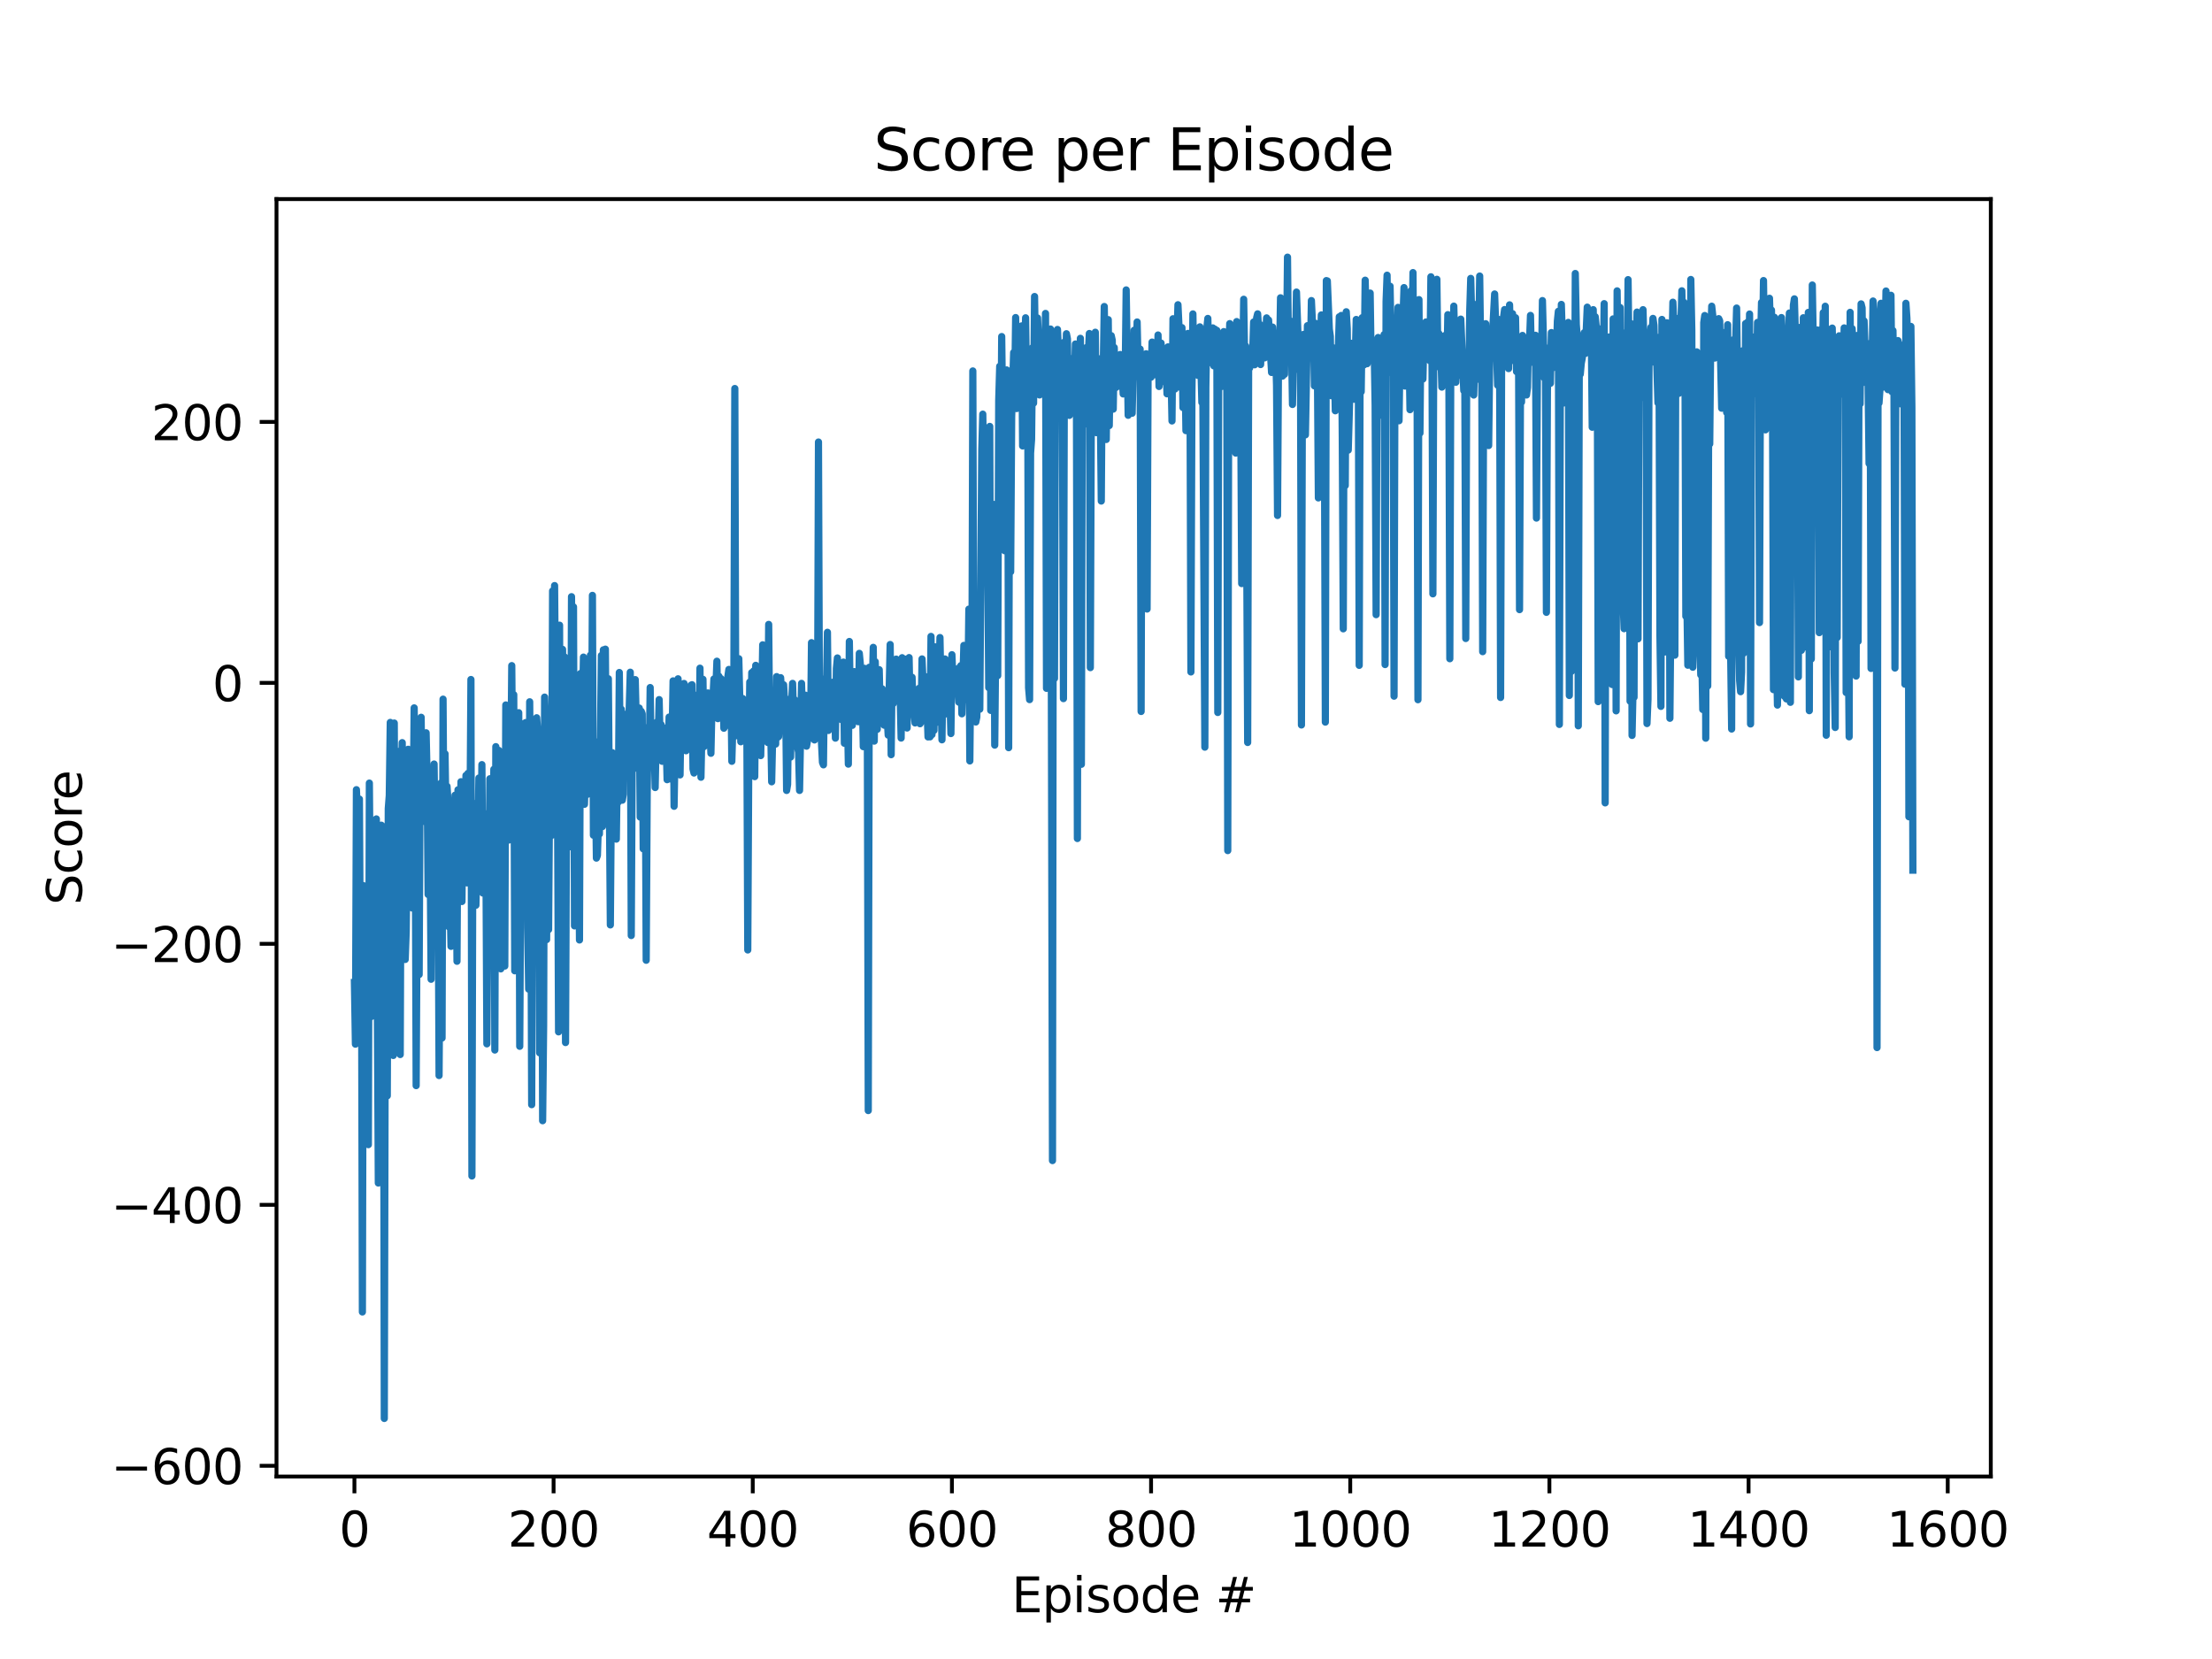 <?xml version="1.0" encoding="utf-8" standalone="no"?>
<!DOCTYPE svg PUBLIC "-//W3C//DTD SVG 1.1//EN"
  "http://www.w3.org/Graphics/SVG/1.1/DTD/svg11.dtd">
<svg xmlns:xlink="http://www.w3.org/1999/xlink" width="460.8pt" height="345.6pt" viewBox="0 0 460.8 345.6" xmlns="http://www.w3.org/2000/svg" version="1.1">
 <defs>
  <style type="text/css">*{stroke-linejoin: round; stroke-linecap: butt}</style>
 </defs>
 <g id="figure_1">
  <g id="patch_1">
   <path d="M 0 345.6 
L 460.8 345.6 
L 460.8 0 
L 0 0 
z
" style="fill: #ffffff"/>
  </g>
  <g id="axes_1">
   <g id="patch_2">
    <path d="M 57.6 307.584 
L 414.72 307.584 
L 414.72 41.472 
L 57.6 41.472 
z
" style="fill: #ffffff"/>
   </g>
   <g id="matplotlib.axis_1">
    <g id="xtick_1">
     <g id="line2d_1">
      <defs>
       <path id="m5c31d0306e" d="M 0 0 
L 0 3.5 
" style="stroke: #000000; stroke-width: 0.8"/>
      </defs>
      <g>
       <use xlink:href="#m5c31d0306e" x="73.833" y="307.584" style="stroke: #000000; stroke-width: 0.8"/>
      </g>
     </g>
     <g id="text_1">
      <!-- 0 -->
      <g transform="translate(70.651 322.182) scale(0.1 -0.1)">
       <defs>
        <path id="DejaVuSans-30" d="M 2034 4250 
Q 1547 4250 1301 3770 
Q 1056 3291 1056 2328 
Q 1056 1369 1301 889 
Q 1547 409 2034 409 
Q 2525 409 2770 889 
Q 3016 1369 3016 2328 
Q 3016 3291 2770 3770 
Q 2525 4250 2034 4250 
z
M 2034 4750 
Q 2819 4750 3233 4129 
Q 3647 3509 3647 2328 
Q 3647 1150 3233 529 
Q 2819 -91 2034 -91 
Q 1250 -91 836 529 
Q 422 1150 422 2328 
Q 422 3509 836 4129 
Q 1250 4750 2034 4750 
z
" transform="scale(0.016)"/>
       </defs>
       <use xlink:href="#DejaVuSans-30"/>
      </g>
     </g>
    </g>
    <g id="xtick_2">
     <g id="line2d_2">
      <g>
       <use xlink:href="#m5c31d0306e" x="115.322" y="307.584" style="stroke: #000000; stroke-width: 0.8"/>
      </g>
     </g>
     <g id="text_2">
      <!-- 200 -->
      <g transform="translate(105.778 322.182) scale(0.1 -0.1)">
       <defs>
        <path id="DejaVuSans-32" d="M 1228 531 
L 3431 531 
L 3431 0 
L 469 0 
L 469 531 
Q 828 903 1448 1529 
Q 2069 2156 2228 2338 
Q 2531 2678 2651 2914 
Q 2772 3150 2772 3378 
Q 2772 3750 2511 3984 
Q 2250 4219 1831 4219 
Q 1534 4219 1204 4116 
Q 875 4013 500 3803 
L 500 4441 
Q 881 4594 1212 4672 
Q 1544 4750 1819 4750 
Q 2544 4750 2975 4387 
Q 3406 4025 3406 3419 
Q 3406 3131 3298 2873 
Q 3191 2616 2906 2266 
Q 2828 2175 2409 1742 
Q 1991 1309 1228 531 
z
" transform="scale(0.016)"/>
       </defs>
       <use xlink:href="#DejaVuSans-32"/>
       <use xlink:href="#DejaVuSans-30" x="63.623"/>
       <use xlink:href="#DejaVuSans-30" x="127.246"/>
      </g>
     </g>
    </g>
    <g id="xtick_3">
     <g id="line2d_3">
      <g>
       <use xlink:href="#m5c31d0306e" x="156.812" y="307.584" style="stroke: #000000; stroke-width: 0.8"/>
      </g>
     </g>
     <g id="text_3">
      <!-- 400 -->
      <g transform="translate(147.268 322.182) scale(0.1 -0.1)">
       <defs>
        <path id="DejaVuSans-34" d="M 2419 4116 
L 825 1625 
L 2419 1625 
L 2419 4116 
z
M 2253 4666 
L 3047 4666 
L 3047 1625 
L 3713 1625 
L 3713 1100 
L 3047 1100 
L 3047 0 
L 2419 0 
L 2419 1100 
L 313 1100 
L 313 1709 
L 2253 4666 
z
" transform="scale(0.016)"/>
       </defs>
       <use xlink:href="#DejaVuSans-34"/>
       <use xlink:href="#DejaVuSans-30" x="63.623"/>
       <use xlink:href="#DejaVuSans-30" x="127.246"/>
      </g>
     </g>
    </g>
    <g id="xtick_4">
     <g id="line2d_4">
      <g>
       <use xlink:href="#m5c31d0306e" x="198.301" y="307.584" style="stroke: #000000; stroke-width: 0.8"/>
      </g>
     </g>
     <g id="text_4">
      <!-- 600 -->
      <g transform="translate(188.757 322.182) scale(0.1 -0.1)">
       <defs>
        <path id="DejaVuSans-36" d="M 2113 2584 
Q 1688 2584 1439 2293 
Q 1191 2003 1191 1497 
Q 1191 994 1439 701 
Q 1688 409 2113 409 
Q 2538 409 2786 701 
Q 3034 994 3034 1497 
Q 3034 2003 2786 2293 
Q 2538 2584 2113 2584 
z
M 3366 4563 
L 3366 3988 
Q 3128 4100 2886 4159 
Q 2644 4219 2406 4219 
Q 1781 4219 1451 3797 
Q 1122 3375 1075 2522 
Q 1259 2794 1537 2939 
Q 1816 3084 2150 3084 
Q 2853 3084 3261 2657 
Q 3669 2231 3669 1497 
Q 3669 778 3244 343 
Q 2819 -91 2113 -91 
Q 1303 -91 875 529 
Q 447 1150 447 2328 
Q 447 3434 972 4092 
Q 1497 4750 2381 4750 
Q 2619 4750 2861 4703 
Q 3103 4656 3366 4563 
z
" transform="scale(0.016)"/>
       </defs>
       <use xlink:href="#DejaVuSans-36"/>
       <use xlink:href="#DejaVuSans-30" x="63.623"/>
       <use xlink:href="#DejaVuSans-30" x="127.246"/>
      </g>
     </g>
    </g>
    <g id="xtick_5">
     <g id="line2d_5">
      <g>
       <use xlink:href="#m5c31d0306e" x="239.79" y="307.584" style="stroke: #000000; stroke-width: 0.8"/>
      </g>
     </g>
     <g id="text_5">
      <!-- 800 -->
      <g transform="translate(230.247 322.182) scale(0.1 -0.1)">
       <defs>
        <path id="DejaVuSans-38" d="M 2034 2216 
Q 1584 2216 1326 1975 
Q 1069 1734 1069 1313 
Q 1069 891 1326 650 
Q 1584 409 2034 409 
Q 2484 409 2743 651 
Q 3003 894 3003 1313 
Q 3003 1734 2745 1975 
Q 2488 2216 2034 2216 
z
M 1403 2484 
Q 997 2584 770 2862 
Q 544 3141 544 3541 
Q 544 4100 942 4425 
Q 1341 4750 2034 4750 
Q 2731 4750 3128 4425 
Q 3525 4100 3525 3541 
Q 3525 3141 3298 2862 
Q 3072 2584 2669 2484 
Q 3125 2378 3379 2068 
Q 3634 1759 3634 1313 
Q 3634 634 3220 271 
Q 2806 -91 2034 -91 
Q 1263 -91 848 271 
Q 434 634 434 1313 
Q 434 1759 690 2068 
Q 947 2378 1403 2484 
z
M 1172 3481 
Q 1172 3119 1398 2916 
Q 1625 2713 2034 2713 
Q 2441 2713 2670 2916 
Q 2900 3119 2900 3481 
Q 2900 3844 2670 4047 
Q 2441 4250 2034 4250 
Q 1625 4250 1398 4047 
Q 1172 3844 1172 3481 
z
" transform="scale(0.016)"/>
       </defs>
       <use xlink:href="#DejaVuSans-38"/>
       <use xlink:href="#DejaVuSans-30" x="63.623"/>
       <use xlink:href="#DejaVuSans-30" x="127.246"/>
      </g>
     </g>
    </g>
    <g id="xtick_6">
     <g id="line2d_6">
      <g>
       <use xlink:href="#m5c31d0306e" x="281.28" y="307.584" style="stroke: #000000; stroke-width: 0.8"/>
      </g>
     </g>
     <g id="text_6">
      <!-- 1000 -->
      <g transform="translate(268.555 322.182) scale(0.1 -0.1)">
       <defs>
        <path id="DejaVuSans-31" d="M 794 531 
L 1825 531 
L 1825 4091 
L 703 3866 
L 703 4441 
L 1819 4666 
L 2450 4666 
L 2450 531 
L 3481 531 
L 3481 0 
L 794 0 
L 794 531 
z
" transform="scale(0.016)"/>
       </defs>
       <use xlink:href="#DejaVuSans-31"/>
       <use xlink:href="#DejaVuSans-30" x="63.623"/>
       <use xlink:href="#DejaVuSans-30" x="127.246"/>
       <use xlink:href="#DejaVuSans-30" x="190.869"/>
      </g>
     </g>
    </g>
    <g id="xtick_7">
     <g id="line2d_7">
      <g>
       <use xlink:href="#m5c31d0306e" x="322.769" y="307.584" style="stroke: #000000; stroke-width: 0.8"/>
      </g>
     </g>
     <g id="text_7">
      <!-- 1200 -->
      <g transform="translate(310.044 322.182) scale(0.1 -0.1)">
       <use xlink:href="#DejaVuSans-31"/>
       <use xlink:href="#DejaVuSans-32" x="63.623"/>
       <use xlink:href="#DejaVuSans-30" x="127.246"/>
       <use xlink:href="#DejaVuSans-30" x="190.869"/>
      </g>
     </g>
    </g>
    <g id="xtick_8">
     <g id="line2d_8">
      <g>
       <use xlink:href="#m5c31d0306e" x="364.259" y="307.584" style="stroke: #000000; stroke-width: 0.8"/>
      </g>
     </g>
     <g id="text_8">
      <!-- 1400 -->
      <g transform="translate(351.534 322.182) scale(0.1 -0.1)">
       <use xlink:href="#DejaVuSans-31"/>
       <use xlink:href="#DejaVuSans-34" x="63.623"/>
       <use xlink:href="#DejaVuSans-30" x="127.246"/>
       <use xlink:href="#DejaVuSans-30" x="190.869"/>
      </g>
     </g>
    </g>
    <g id="xtick_9">
     <g id="line2d_9">
      <g>
       <use xlink:href="#m5c31d0306e" x="405.748" y="307.584" style="stroke: #000000; stroke-width: 0.8"/>
      </g>
     </g>
     <g id="text_9">
      <!-- 1600 -->
      <g transform="translate(393.023 322.182) scale(0.1 -0.1)">
       <use xlink:href="#DejaVuSans-31"/>
       <use xlink:href="#DejaVuSans-36" x="63.623"/>
       <use xlink:href="#DejaVuSans-30" x="127.246"/>
       <use xlink:href="#DejaVuSans-30" x="190.869"/>
      </g>
     </g>
    </g>
    <g id="text_10">
     <!-- Episode # -->
     <g transform="translate(210.744 335.861) scale(0.1 -0.1)">
      <defs>
       <path id="DejaVuSans-45" d="M 628 4666 
L 3578 4666 
L 3578 4134 
L 1259 4134 
L 1259 2753 
L 3481 2753 
L 3481 2222 
L 1259 2222 
L 1259 531 
L 3634 531 
L 3634 0 
L 628 0 
L 628 4666 
z
" transform="scale(0.016)"/>
       <path id="DejaVuSans-70" d="M 1159 525 
L 1159 -1331 
L 581 -1331 
L 581 3500 
L 1159 3500 
L 1159 2969 
Q 1341 3281 1617 3432 
Q 1894 3584 2278 3584 
Q 2916 3584 3314 3078 
Q 3713 2572 3713 1747 
Q 3713 922 3314 415 
Q 2916 -91 2278 -91 
Q 1894 -91 1617 61 
Q 1341 213 1159 525 
z
M 3116 1747 
Q 3116 2381 2855 2742 
Q 2594 3103 2138 3103 
Q 1681 3103 1420 2742 
Q 1159 2381 1159 1747 
Q 1159 1113 1420 752 
Q 1681 391 2138 391 
Q 2594 391 2855 752 
Q 3116 1113 3116 1747 
z
" transform="scale(0.016)"/>
       <path id="DejaVuSans-69" d="M 603 3500 
L 1178 3500 
L 1178 0 
L 603 0 
L 603 3500 
z
M 603 4863 
L 1178 4863 
L 1178 4134 
L 603 4134 
L 603 4863 
z
" transform="scale(0.016)"/>
       <path id="DejaVuSans-73" d="M 2834 3397 
L 2834 2853 
Q 2591 2978 2328 3040 
Q 2066 3103 1784 3103 
Q 1356 3103 1142 2972 
Q 928 2841 928 2578 
Q 928 2378 1081 2264 
Q 1234 2150 1697 2047 
L 1894 2003 
Q 2506 1872 2764 1633 
Q 3022 1394 3022 966 
Q 3022 478 2636 193 
Q 2250 -91 1575 -91 
Q 1294 -91 989 -36 
Q 684 19 347 128 
L 347 722 
Q 666 556 975 473 
Q 1284 391 1588 391 
Q 1994 391 2212 530 
Q 2431 669 2431 922 
Q 2431 1156 2273 1281 
Q 2116 1406 1581 1522 
L 1381 1569 
Q 847 1681 609 1914 
Q 372 2147 372 2553 
Q 372 3047 722 3315 
Q 1072 3584 1716 3584 
Q 2034 3584 2315 3537 
Q 2597 3491 2834 3397 
z
" transform="scale(0.016)"/>
       <path id="DejaVuSans-6f" d="M 1959 3097 
Q 1497 3097 1228 2736 
Q 959 2375 959 1747 
Q 959 1119 1226 758 
Q 1494 397 1959 397 
Q 2419 397 2687 759 
Q 2956 1122 2956 1747 
Q 2956 2369 2687 2733 
Q 2419 3097 1959 3097 
z
M 1959 3584 
Q 2709 3584 3137 3096 
Q 3566 2609 3566 1747 
Q 3566 888 3137 398 
Q 2709 -91 1959 -91 
Q 1206 -91 779 398 
Q 353 888 353 1747 
Q 353 2609 779 3096 
Q 1206 3584 1959 3584 
z
" transform="scale(0.016)"/>
       <path id="DejaVuSans-64" d="M 2906 2969 
L 2906 4863 
L 3481 4863 
L 3481 0 
L 2906 0 
L 2906 525 
Q 2725 213 2448 61 
Q 2172 -91 1784 -91 
Q 1150 -91 751 415 
Q 353 922 353 1747 
Q 353 2572 751 3078 
Q 1150 3584 1784 3584 
Q 2172 3584 2448 3432 
Q 2725 3281 2906 2969 
z
M 947 1747 
Q 947 1113 1208 752 
Q 1469 391 1925 391 
Q 2381 391 2643 752 
Q 2906 1113 2906 1747 
Q 2906 2381 2643 2742 
Q 2381 3103 1925 3103 
Q 1469 3103 1208 2742 
Q 947 2381 947 1747 
z
" transform="scale(0.016)"/>
       <path id="DejaVuSans-65" d="M 3597 1894 
L 3597 1613 
L 953 1613 
Q 991 1019 1311 708 
Q 1631 397 2203 397 
Q 2534 397 2845 478 
Q 3156 559 3463 722 
L 3463 178 
Q 3153 47 2828 -22 
Q 2503 -91 2169 -91 
Q 1331 -91 842 396 
Q 353 884 353 1716 
Q 353 2575 817 3079 
Q 1281 3584 2069 3584 
Q 2775 3584 3186 3129 
Q 3597 2675 3597 1894 
z
M 3022 2063 
Q 3016 2534 2758 2815 
Q 2500 3097 2075 3097 
Q 1594 3097 1305 2825 
Q 1016 2553 972 2059 
L 3022 2063 
z
" transform="scale(0.016)"/>
       <path id="DejaVuSans-20" transform="scale(0.016)"/>
       <path id="DejaVuSans-23" d="M 3272 2816 
L 2363 2816 
L 2100 1772 
L 3016 1772 
L 3272 2816 
z
M 2803 4594 
L 2478 3297 
L 3391 3297 
L 3719 4594 
L 4219 4594 
L 3897 3297 
L 4872 3297 
L 4872 2816 
L 3775 2816 
L 3519 1772 
L 4513 1772 
L 4513 1294 
L 3397 1294 
L 3072 0 
L 2572 0 
L 2894 1294 
L 1978 1294 
L 1656 0 
L 1153 0 
L 1478 1294 
L 494 1294 
L 494 1772 
L 1594 1772 
L 1856 2816 
L 850 2816 
L 850 3297 
L 1978 3297 
L 2297 4594 
L 2803 4594 
z
" transform="scale(0.016)"/>
      </defs>
      <use xlink:href="#DejaVuSans-45"/>
      <use xlink:href="#DejaVuSans-70" x="63.184"/>
      <use xlink:href="#DejaVuSans-69" x="126.66"/>
      <use xlink:href="#DejaVuSans-73" x="154.443"/>
      <use xlink:href="#DejaVuSans-6f" x="206.543"/>
      <use xlink:href="#DejaVuSans-64" x="267.725"/>
      <use xlink:href="#DejaVuSans-65" x="331.201"/>
      <use xlink:href="#DejaVuSans-20" x="392.725"/>
      <use xlink:href="#DejaVuSans-23" x="424.512"/>
     </g>
    </g>
   </g>
   <g id="matplotlib.axis_2">
    <g id="ytick_1">
     <g id="line2d_10">
      <defs>
       <path id="ma2746366c1" d="M 0 0 
L -3.5 0 
" style="stroke: #000000; stroke-width: 0.8"/>
      </defs>
      <g>
       <use xlink:href="#ma2746366c1" x="57.6" y="305.348" style="stroke: #000000; stroke-width: 0.8"/>
      </g>
     </g>
     <g id="text_11">
      <!-- −600 -->
      <g transform="translate(23.133 309.147) scale(0.1 -0.1)">
       <defs>
        <path id="DejaVuSans-2212" d="M 678 2272 
L 4684 2272 
L 4684 1741 
L 678 1741 
L 678 2272 
z
" transform="scale(0.016)"/>
       </defs>
       <use xlink:href="#DejaVuSans-2212"/>
       <use xlink:href="#DejaVuSans-36" x="83.789"/>
       <use xlink:href="#DejaVuSans-30" x="147.412"/>
       <use xlink:href="#DejaVuSans-30" x="211.035"/>
      </g>
     </g>
    </g>
    <g id="ytick_2">
     <g id="line2d_11">
      <g>
       <use xlink:href="#ma2746366c1" x="57.6" y="250.983" style="stroke: #000000; stroke-width: 0.8"/>
      </g>
     </g>
     <g id="text_12">
      <!-- −400 -->
      <g transform="translate(23.133 254.782) scale(0.1 -0.1)">
       <use xlink:href="#DejaVuSans-2212"/>
       <use xlink:href="#DejaVuSans-34" x="83.789"/>
       <use xlink:href="#DejaVuSans-30" x="147.412"/>
       <use xlink:href="#DejaVuSans-30" x="211.035"/>
      </g>
     </g>
    </g>
    <g id="ytick_3">
     <g id="line2d_12">
      <g>
       <use xlink:href="#ma2746366c1" x="57.6" y="196.618" style="stroke: #000000; stroke-width: 0.8"/>
      </g>
     </g>
     <g id="text_13">
      <!-- −200 -->
      <g transform="translate(23.133 200.417) scale(0.1 -0.1)">
       <use xlink:href="#DejaVuSans-2212"/>
       <use xlink:href="#DejaVuSans-32" x="83.789"/>
       <use xlink:href="#DejaVuSans-30" x="147.412"/>
       <use xlink:href="#DejaVuSans-30" x="211.035"/>
      </g>
     </g>
    </g>
    <g id="ytick_4">
     <g id="line2d_13">
      <g>
       <use xlink:href="#ma2746366c1" x="57.6" y="142.253" style="stroke: #000000; stroke-width: 0.8"/>
      </g>
     </g>
     <g id="text_14">
      <!-- 0 -->
      <g transform="translate(44.237 146.052) scale(0.1 -0.1)">
       <use xlink:href="#DejaVuSans-30"/>
      </g>
     </g>
    </g>
    <g id="ytick_5">
     <g id="line2d_14">
      <g>
       <use xlink:href="#ma2746366c1" x="57.6" y="87.887" style="stroke: #000000; stroke-width: 0.8"/>
      </g>
     </g>
     <g id="text_15">
      <!-- 200 -->
      <g transform="translate(31.512 91.687) scale(0.1 -0.1)">
       <use xlink:href="#DejaVuSans-32"/>
       <use xlink:href="#DejaVuSans-30" x="63.623"/>
       <use xlink:href="#DejaVuSans-30" x="127.246"/>
      </g>
     </g>
    </g>
    <g id="text_16">
     <!-- Score -->
     <g transform="translate(17.053 188.53) rotate(-90) scale(0.1 -0.1)">
      <defs>
       <path id="DejaVuSans-53" d="M 3425 4513 
L 3425 3897 
Q 3066 4069 2747 4153 
Q 2428 4238 2131 4238 
Q 1616 4238 1336 4038 
Q 1056 3838 1056 3469 
Q 1056 3159 1242 3001 
Q 1428 2844 1947 2747 
L 2328 2669 
Q 3034 2534 3370 2195 
Q 3706 1856 3706 1288 
Q 3706 609 3251 259 
Q 2797 -91 1919 -91 
Q 1588 -91 1214 -16 
Q 841 59 441 206 
L 441 856 
Q 825 641 1194 531 
Q 1563 422 1919 422 
Q 2459 422 2753 634 
Q 3047 847 3047 1241 
Q 3047 1584 2836 1778 
Q 2625 1972 2144 2069 
L 1759 2144 
Q 1053 2284 737 2584 
Q 422 2884 422 3419 
Q 422 4038 858 4394 
Q 1294 4750 2059 4750 
Q 2388 4750 2728 4690 
Q 3069 4631 3425 4513 
z
" transform="scale(0.016)"/>
       <path id="DejaVuSans-63" d="M 3122 3366 
L 3122 2828 
Q 2878 2963 2633 3030 
Q 2388 3097 2138 3097 
Q 1578 3097 1268 2742 
Q 959 2388 959 1747 
Q 959 1106 1268 751 
Q 1578 397 2138 397 
Q 2388 397 2633 464 
Q 2878 531 3122 666 
L 3122 134 
Q 2881 22 2623 -34 
Q 2366 -91 2075 -91 
Q 1284 -91 818 406 
Q 353 903 353 1747 
Q 353 2603 823 3093 
Q 1294 3584 2113 3584 
Q 2378 3584 2631 3529 
Q 2884 3475 3122 3366 
z
" transform="scale(0.016)"/>
       <path id="DejaVuSans-72" d="M 2631 2963 
Q 2534 3019 2420 3045 
Q 2306 3072 2169 3072 
Q 1681 3072 1420 2755 
Q 1159 2438 1159 1844 
L 1159 0 
L 581 0 
L 581 3500 
L 1159 3500 
L 1159 2956 
Q 1341 3275 1631 3429 
Q 1922 3584 2338 3584 
Q 2397 3584 2469 3576 
Q 2541 3569 2628 3553 
L 2631 2963 
z
" transform="scale(0.016)"/>
      </defs>
      <use xlink:href="#DejaVuSans-53"/>
      <use xlink:href="#DejaVuSans-63" x="63.477"/>
      <use xlink:href="#DejaVuSans-6f" x="118.457"/>
      <use xlink:href="#DejaVuSans-72" x="179.639"/>
      <use xlink:href="#DejaVuSans-65" x="218.502"/>
     </g>
    </g>
   </g>
   <g id="line2d_15">
    <path d="M 73.833 204.675 
L 74.04 217.517 
L 74.248 164.504 
L 74.455 169.242 
L 74.663 185.563 
L 74.87 166.459 
L 75.077 202.777 
L 75.285 186.695 
L 75.492 273.305 
L 75.7 184.483 
L 75.907 219.043 
L 76.115 215.234 
L 76.322 216.82 
L 76.53 211.831 
L 76.737 238.453 
L 76.944 163.132 
L 77.359 211.767 
L 77.567 182.463 
L 77.774 183.023 
L 77.982 203.059 
L 78.397 170.596 
L 78.811 246.443 
L 79.019 207.594 
L 79.226 231.209 
L 79.434 171.902 
L 79.641 200.696 
L 79.849 172.197 
L 80.056 295.488 
L 80.264 206.461 
L 80.471 210.528 
L 80.678 228.278 
L 80.886 168.426 
L 81.093 165.726 
L 81.301 150.493 
L 81.716 181.648 
L 81.923 219.876 
L 82.131 150.625 
L 82.338 195.174 
L 82.546 171.654 
L 82.753 197.146 
L 82.96 156.538 
L 83.375 219.679 
L 83.583 163.498 
L 83.79 154.702 
L 83.998 194.83 
L 84.205 162.875 
L 84.413 199.875 
L 84.62 194.04 
L 85.035 156.087 
L 85.242 171.459 
L 85.45 175.355 
L 85.657 160.395 
L 85.865 189.152 
L 86.28 147.464 
L 86.487 166.771 
L 86.694 226.154 
L 86.902 187.796 
L 87.109 172.074 
L 87.317 203.018 
L 87.524 158.621 
L 87.732 149.422 
L 87.939 169.13 
L 88.147 157.419 
L 88.354 160.225 
L 88.561 171.18 
L 88.769 152.656 
L 88.976 161.806 
L 89.184 186.339 
L 89.391 177.315 
L 89.599 176.865 
L 89.806 204 
L 90.014 168.032 
L 90.221 195.208 
L 90.428 159.159 
L 90.636 174.8 
L 91.051 170.85 
L 91.258 179.551 
L 91.466 224.053 
L 91.881 163.097 
L 92.088 216.241 
L 92.296 145.647 
L 92.503 177.049 
L 92.71 157.024 
L 92.918 170.897 
L 93.125 163.804 
L 93.333 167.013 
L 93.54 193.111 
L 93.748 186.847 
L 93.955 197.145 
L 94.163 173.981 
L 94.577 188.95 
L 94.785 165.663 
L 94.992 173.57 
L 95.2 200.251 
L 95.407 164.532 
L 95.615 184.718 
L 96.03 162.843 
L 96.237 187.797 
L 96.444 164.603 
L 96.859 181.854 
L 97.067 161.54 
L 97.274 183.918 
L 97.482 161.106 
L 97.689 161.2 
L 97.897 171.885 
L 98.104 141.553 
L 98.311 244.977 
L 98.519 167.283 
L 98.726 184.649 
L 98.934 183.271 
L 99.141 188.582 
L 99.349 179.058 
L 99.556 175.567 
L 99.764 162.076 
L 100.178 178.057 
L 100.386 159.284 
L 100.593 186.037 
L 100.801 169.925 
L 101.008 169.518 
L 101.216 175.939 
L 101.423 217.453 
L 101.631 184.565 
L 101.838 190.867 
L 102.046 162.227 
L 102.253 185.945 
L 102.46 188.077 
L 102.668 180.504 
L 102.875 160.262 
L 103.083 218.739 
L 103.29 155.539 
L 103.498 194.996 
L 103.705 157.184 
L 103.913 156.322 
L 104.12 169.328 
L 104.327 201.832 
L 104.742 164.073 
L 104.95 163.993 
L 105.157 201.25 
L 105.365 146.856 
L 105.572 155.846 
L 105.78 174.22 
L 105.987 175.001 
L 106.194 159.347 
L 106.402 161.022 
L 106.609 138.66 
L 106.817 163.036 
L 107.024 144.71 
L 107.232 202.236 
L 107.439 168.905 
L 107.647 172.322 
L 108.061 148.468 
L 108.269 217.965 
L 108.476 182.088 
L 108.684 171.036 
L 108.891 169.514 
L 109.306 150.658 
L 109.514 150.521 
L 109.721 151.309 
L 109.929 193.23 
L 110.136 206.056 
L 110.343 146.193 
L 110.551 171.781 
L 110.758 230.123 
L 110.966 166.865 
L 111.173 174.787 
L 111.381 156.945 
L 111.796 149.521 
L 112.003 152.283 
L 112.21 159.367 
L 112.418 219.327 
L 112.833 160.477 
L 113.04 233.466 
L 113.248 213.635 
L 113.455 145.221 
L 113.663 151.524 
L 113.87 195.733 
L 114.077 161.76 
L 114.285 193.65 
L 114.492 164.123 
L 114.7 160.132 
L 114.907 174.041 
L 115.115 123.1 
L 115.322 171.781 
L 115.53 121.986 
L 115.737 147.983 
L 115.944 154.656 
L 116.152 168.697 
L 116.359 214.954 
L 116.567 130.236 
L 116.774 192.449 
L 116.982 194.046 
L 117.189 135.272 
L 117.397 159.647 
L 117.604 136.842 
L 117.811 217.184 
L 118.019 168.435 
L 118.226 175.346 
L 118.641 172.879 
L 118.849 176.394 
L 119.056 124.3 
L 119.264 149.617 
L 119.471 126.424 
L 119.679 192.881 
L 119.886 145.608 
L 120.093 174.945 
L 120.301 175.89 
L 120.508 168.016 
L 120.716 195.818 
L 120.923 140.303 
L 121.131 148.326 
L 121.338 147.851 
L 121.546 136.888 
L 121.753 167.552 
L 121.96 160.343 
L 122.168 164.213 
L 122.375 165.475 
L 122.583 139.35 
L 122.79 162.169 
L 122.998 136.486 
L 123.205 157.988 
L 123.413 124.026 
L 123.62 173.996 
L 123.827 154.4 
L 124.035 163.199 
L 124.242 178.761 
L 124.45 178.194 
L 124.657 171.682 
L 124.865 173.747 
L 125.28 136.555 
L 125.487 172.196 
L 125.694 135.371 
L 125.902 148.177 
L 126.109 135.231 
L 126.317 161.918 
L 126.524 144.126 
L 126.732 141.395 
L 127.147 192.678 
L 127.354 166.326 
L 127.561 156.795 
L 127.769 166.658 
L 127.976 159.226 
L 128.184 159.621 
L 128.391 174.802 
L 128.599 159.588 
L 128.806 167.09 
L 129.014 140.092 
L 129.221 157.867 
L 129.429 147.75 
L 129.636 166.694 
L 129.843 165.459 
L 130.051 148.782 
L 130.466 153.05 
L 130.673 161.316 
L 131.296 140.032 
L 131.503 194.888 
L 131.71 154.595 
L 131.918 160.266 
L 132.125 154.743 
L 132.333 141.575 
L 132.748 158.221 
L 133.163 147.496 
L 133.37 170.219 
L 133.577 148.175 
L 133.785 148.701 
L 133.992 176.824 
L 134.2 156.892 
L 134.407 153.957 
L 134.615 200.04 
L 134.822 165.072 
L 135.03 151.447 
L 135.237 159.616 
L 135.444 143.228 
L 135.652 158.275 
L 135.859 156.29 
L 136.067 158.358 
L 136.274 155.388 
L 136.482 164.059 
L 136.689 154.259 
L 136.897 150.38 
L 137.104 155.194 
L 137.312 145.739 
L 137.519 154.703 
L 137.726 150.942 
L 137.934 158.592 
L 138.141 151.571 
L 138.349 156.727 
L 138.556 156.538 
L 138.764 154.286 
L 138.971 162.423 
L 139.179 158.084 
L 139.386 149.379 
L 139.593 162.263 
L 139.801 161.167 
L 140.008 153.695 
L 140.216 141.839 
L 140.423 167.964 
L 140.631 155.858 
L 140.838 151.12 
L 141.046 159.796 
L 141.253 141.406 
L 141.668 161.426 
L 141.875 147.809 
L 142.29 154.232 
L 142.498 142.378 
L 142.913 156.396 
L 143.12 145.284 
L 143.535 155.445 
L 143.95 142.742 
L 144.157 142.638 
L 144.365 160.188 
L 144.572 161.037 
L 144.78 144.814 
L 144.987 153.05 
L 145.194 150.963 
L 145.402 152.621 
L 145.609 158.948 
L 145.817 139.194 
L 146.024 161.916 
L 146.439 141.511 
L 146.647 155.548 
L 146.854 152.077 
L 147.062 153.82 
L 147.269 151.553 
L 147.476 144.351 
L 147.684 154.077 
L 147.891 152.133 
L 148.099 156.925 
L 148.306 147.363 
L 148.514 145.591 
L 148.721 141.444 
L 148.929 148.76 
L 149.343 137.743 
L 149.551 149.703 
L 149.758 140.867 
L 149.966 141.582 
L 150.173 141.368 
L 150.381 142.745 
L 150.588 142.96 
L 150.796 151.703 
L 151.003 151.187 
L 151.21 148.71 
L 151.418 151.101 
L 151.625 140.977 
L 151.833 139.459 
L 152.04 149.516 
L 152.248 142.103 
L 152.455 158.594 
L 152.87 143.599 
L 153.077 80.932 
L 153.285 153.284 
L 153.492 145.963 
L 153.7 152.559 
L 153.907 137.219 
L 154.322 154.525 
L 154.53 152.54 
L 154.737 145.516 
L 154.945 150.803 
L 155.152 147.3 
L 155.359 153.192 
L 155.567 146.956 
L 155.774 197.894 
L 155.982 158.392 
L 156.189 142.082 
L 156.397 155.176 
L 156.604 140.116 
L 156.812 151.957 
L 157.019 139.755 
L 157.226 161.786 
L 157.434 138.599 
L 157.849 141.932 
L 158.264 151.804 
L 158.471 157.407 
L 158.886 134.324 
L 159.093 149.863 
L 159.301 153.223 
L 159.508 146.213 
L 159.716 144.97 
L 159.923 154.671 
L 160.131 130.074 
L 160.338 152.194 
L 160.546 151.38 
L 160.753 162.863 
L 161.168 143.983 
L 161.375 147.487 
L 161.583 155.005 
L 161.79 140.949 
L 161.998 153.601 
L 162.205 153.44 
L 162.413 149.644 
L 162.62 141.17 
L 163.035 147.187 
L 163.242 142.652 
L 163.45 146.428 
L 163.657 145.499 
L 163.865 164.667 
L 164.072 163.401 
L 164.28 146.582 
L 164.487 155.144 
L 164.695 157.715 
L 164.902 146.772 
L 165.109 142.359 
L 165.317 149.319 
L 165.524 145.748 
L 165.732 146.147 
L 165.939 155.059 
L 166.147 155.616 
L 166.354 156.701 
L 166.562 164.66 
L 166.976 142.36 
L 167.184 150.09 
L 167.391 146.499 
L 167.599 152.987 
L 167.806 144.827 
L 168.014 155.444 
L 168.221 154.289 
L 168.429 153.877 
L 168.636 145.691 
L 168.843 153.118 
L 169.051 133.88 
L 169.258 148.843 
L 169.466 145.066 
L 169.673 154.145 
L 169.881 152.272 
L 170.088 147.377 
L 170.296 153.731 
L 170.503 92.08 
L 170.71 149.767 
L 171.125 154.591 
L 171.333 158.816 
L 171.54 159.332 
L 171.748 141.415 
L 171.955 144.75 
L 172.163 143.472 
L 172.37 131.716 
L 172.577 152.168 
L 172.785 149.77 
L 172.992 144.05 
L 173.407 150.761 
L 173.615 142.089 
L 173.822 143.746 
L 174.03 153.768 
L 174.237 139.241 
L 174.445 137.063 
L 174.652 148.915 
L 174.859 143.58 
L 175.067 149.06 
L 175.274 149.9 
L 175.482 147.353 
L 175.689 137.929 
L 175.897 154.833 
L 176.104 138.512 
L 176.312 151.044 
L 176.519 147.947 
L 176.726 159.183 
L 176.934 133.632 
L 177.141 146.955 
L 177.349 144.012 
L 177.556 151.103 
L 177.971 139.912 
L 178.179 149.77 
L 178.386 140.357 
L 178.593 143.297 
L 178.801 150.348 
L 179.008 136.105 
L 179.216 138.238 
L 179.423 144.549 
L 179.631 144.631 
L 179.838 155.545 
L 180.046 139.218 
L 180.253 147.131 
L 180.46 142.063 
L 180.668 145.398 
L 180.875 231.351 
L 181.083 139.009 
L 181.29 143.036 
L 181.498 151.996 
L 181.913 134.856 
L 182.12 154.389 
L 182.328 137.839 
L 182.742 151.931 
L 182.95 142.416 
L 183.157 139.511 
L 183.365 148.196 
L 183.78 143.494 
L 183.987 145.657 
L 184.195 151.072 
L 184.402 144.985 
L 184.609 148.433 
L 184.817 149.426 
L 185.024 153.14 
L 185.439 134.263 
L 185.647 157.214 
L 185.854 138.741 
L 186.062 146.578 
L 186.269 139.447 
L 186.476 140.669 
L 186.684 137.305 
L 186.891 138.537 
L 187.306 146.166 
L 187.514 144.902 
L 187.721 153.754 
L 187.929 137.013 
L 188.343 147.214 
L 188.551 137.314 
L 188.758 139.527 
L 188.966 151.657 
L 189.173 139.66 
L 189.381 136.987 
L 189.588 147.184 
L 189.796 142.849 
L 190.003 141.088 
L 190.21 147.231 
L 190.418 148.546 
L 190.625 150.602 
L 190.833 148.836 
L 191.04 149.521 
L 191.248 144.632 
L 191.455 143.393 
L 191.663 150.768 
L 191.87 150.395 
L 192.078 137.268 
L 192.285 142.168 
L 192.7 143.823 
L 192.907 140.989 
L 193.322 153.515 
L 193.53 144.731 
L 193.737 153.502 
L 193.945 132.575 
L 194.152 153.029 
L 194.359 138.806 
L 194.567 152.157 
L 194.774 134.745 
L 194.982 150.543 
L 195.189 144.079 
L 195.397 149.196 
L 195.812 132.811 
L 196.226 154.114 
L 196.434 140.841 
L 196.641 148.918 
L 196.849 137.275 
L 197.056 137.485 
L 197.264 140.709 
L 197.471 138.833 
L 197.679 138.605 
L 198.093 152.813 
L 198.301 136.385 
L 198.508 141.365 
L 198.716 139.291 
L 198.923 143.163 
L 199.131 139.37 
L 199.338 142.559 
L 199.546 142.665 
L 199.753 146.276 
L 199.96 138.967 
L 200.168 138.661 
L 200.375 148.699 
L 200.79 134.449 
L 201.205 145.738 
L 201.413 141.713 
L 201.62 144.225 
L 201.828 126.895 
L 202.035 158.516 
L 202.242 137.652 
L 202.45 144.949 
L 202.657 77.273 
L 202.865 145.877 
L 203.072 138.901 
L 203.28 150.405 
L 203.487 149.384 
L 203.695 138.893 
L 203.902 138.172 
L 204.109 147.742 
L 204.524 93.576 
L 204.732 86.276 
L 204.939 99.325 
L 205.147 93.476 
L 205.354 107.223 
L 205.562 91.394 
L 205.976 143.247 
L 206.184 88.829 
L 206.391 147.99 
L 206.806 105.706 
L 207.014 105.079 
L 207.221 155.221 
L 207.636 112.713 
L 207.843 140.743 
L 208.051 83.406 
L 208.258 76.299 
L 208.466 96.881 
L 208.673 70.11 
L 209.088 104.321 
L 209.296 114.727 
L 209.711 77.065 
L 209.918 83.068 
L 210.125 155.759 
L 210.333 81.359 
L 210.54 119.11 
L 210.748 86.816 
L 211.163 73.44 
L 211.37 81.887 
L 211.578 66.153 
L 211.785 85.108 
L 211.992 78.211 
L 212.2 75.811 
L 212.407 84.931 
L 212.615 81.848 
L 212.822 67.888 
L 213.03 92.897 
L 213.237 92.215 
L 213.445 73.244 
L 213.652 66.203 
L 213.859 81.869 
L 214.067 73.308 
L 214.274 143.269 
L 214.482 145.743 
L 214.689 94.383 
L 214.897 91.521 
L 215.104 72.419 
L 215.312 83.983 
L 215.519 61.767 
L 215.726 75.929 
L 215.934 78.011 
L 216.141 66.243 
L 216.349 71.064 
L 216.556 82.276 
L 216.764 80.044 
L 216.971 70.476 
L 217.386 78.298 
L 217.593 78.282 
L 217.801 65.29 
L 218.008 143.392 
L 218.216 80.061 
L 218.423 77.604 
L 218.631 81.276 
L 218.838 68.541 
L 219.253 241.769 
L 219.461 72.201 
L 219.668 141.332 
L 219.875 71.549 
L 220.083 78.777 
L 220.29 68.638 
L 220.498 73.015 
L 220.913 86.296 
L 221.12 81.37 
L 221.328 87.905 
L 221.535 145.535 
L 221.742 71.241 
L 221.95 78.414 
L 222.157 69.522 
L 222.365 70.593 
L 222.572 85.246 
L 222.78 86.532 
L 223.195 74.704 
L 223.402 86 
L 223.609 74.995 
L 223.817 80.211 
L 224.024 71.666 
L 224.232 76.848 
L 224.439 174.677 
L 224.647 90.426 
L 225.062 70.481 
L 225.269 159.223 
L 225.476 73.069 
L 225.684 84.716 
L 225.891 87.497 
L 226.099 76.035 
L 226.306 72.404 
L 226.514 88.369 
L 226.721 73.714 
L 226.929 69.475 
L 227.136 139.079 
L 227.344 84.081 
L 227.551 75.733 
L 227.758 77.865 
L 227.966 78.589 
L 228.173 69.21 
L 228.381 90.126 
L 228.588 74.594 
L 228.796 84.463 
L 229.003 83.508 
L 229.211 85.377 
L 229.418 104.377 
L 229.625 74.589 
L 229.833 76.451 
L 230.04 63.851 
L 230.455 91.553 
L 230.663 74.362 
L 230.87 66.585 
L 231.078 88.655 
L 231.285 75.84 
L 231.492 69.923 
L 231.7 70.87 
L 231.907 85.229 
L 232.115 72.402 
L 232.322 79.684 
L 232.53 80.692 
L 232.737 76.015 
L 232.945 78.836 
L 233.152 79.794 
L 233.359 73.853 
L 233.567 77.75 
L 233.774 78.599 
L 233.982 82.068 
L 234.189 76.79 
L 234.397 77.843 
L 234.604 60.396 
L 235.019 86.513 
L 235.226 70.056 
L 235.434 70.437 
L 235.641 86.069 
L 235.849 86.084 
L 236.264 68.792 
L 236.679 76.14 
L 236.886 67.074 
L 237.094 76.473 
L 237.301 78.677 
L 237.508 72.719 
L 237.716 148.215 
L 237.923 75.82 
L 238.338 85.702 
L 238.546 81.35 
L 238.753 73.693 
L 238.961 126.872 
L 239.168 77.032 
L 239.375 76.914 
L 239.583 76.394 
L 239.79 78.57 
L 239.998 71.264 
L 240.205 76.317 
L 240.62 74.273 
L 240.828 74.47 
L 241.035 78.201 
L 241.242 69.786 
L 241.45 80.51 
L 241.657 78.252 
L 241.865 71.461 
L 242.072 74.057 
L 242.28 79.474 
L 242.487 72.835 
L 242.695 78.018 
L 242.902 76.105 
L 243.109 82.04 
L 243.317 72.259 
L 243.524 72.786 
L 243.732 77.343 
L 243.939 77.406 
L 244.147 87.693 
L 244.354 66.4 
L 244.562 77.123 
L 244.769 81.045 
L 244.976 69.238 
L 245.184 70.079 
L 245.391 63.481 
L 245.599 67.942 
L 245.806 80.648 
L 246.014 79.246 
L 246.221 68.251 
L 246.429 84.901 
L 246.636 73.83 
L 246.844 75.435 
L 247.051 89.713 
L 247.258 75.076 
L 247.466 69.457 
L 247.673 74.74 
L 247.881 74.152 
L 248.088 139.982 
L 248.296 81.924 
L 248.503 65.396 
L 248.711 78.134 
L 248.918 73.197 
L 249.125 76.594 
L 249.333 71.072 
L 249.54 78.191 
L 249.748 76.559 
L 249.955 68.09 
L 250.37 83.837 
L 250.578 82.892 
L 250.992 155.648 
L 251.2 80.601 
L 251.407 68.333 
L 251.615 66.335 
L 251.822 75.376 
L 252.03 74.639 
L 252.237 75.552 
L 252.445 75.558 
L 252.652 68.311 
L 252.859 76.213 
L 253.067 68.563 
L 253.274 75.959 
L 253.482 68.823 
L 253.689 148.423 
L 253.897 69.928 
L 254.312 74.383 
L 254.519 80.509 
L 254.727 71.136 
L 254.934 69.078 
L 255.141 79.203 
L 255.349 69.824 
L 255.556 74.931 
L 255.764 177.194 
L 255.971 73.614 
L 256.179 67.413 
L 256.386 68.957 
L 256.594 74.867 
L 256.801 74.404 
L 257.008 69.954 
L 257.216 73.053 
L 257.423 94.386 
L 257.631 66.989 
L 257.838 71.911 
L 258.046 89.59 
L 258.253 74.113 
L 258.461 84.629 
L 258.668 121.573 
L 258.875 77.188 
L 259.083 62.343 
L 259.29 75.363 
L 259.498 72.074 
L 259.913 154.67 
L 260.12 72.771 
L 260.328 76.655 
L 260.535 73.776 
L 260.742 74.073 
L 260.95 73.643 
L 261.157 67.076 
L 261.365 75.989 
L 261.78 66.201 
L 261.987 65.38 
L 262.195 68.613 
L 262.402 67.53 
L 262.609 75.946 
L 262.817 69.475 
L 263.024 74.321 
L 263.232 68.488 
L 263.439 74.555 
L 263.854 66.222 
L 264.062 71.63 
L 264.269 66.668 
L 264.891 77.591 
L 265.099 68.138 
L 265.306 71.211 
L 265.514 69.427 
L 265.721 72.979 
L 265.929 80.346 
L 266.136 107.383 
L 266.344 73.49 
L 266.551 74.586 
L 266.758 62.034 
L 266.966 62.799 
L 267.173 78.347 
L 267.381 69.343 
L 267.588 77.977 
L 267.796 63.522 
L 268.003 73.217 
L 268.211 53.568 
L 268.418 74.918 
L 268.625 66.73 
L 268.833 73.71 
L 269.04 71.383 
L 269.248 84.259 
L 269.455 74.646 
L 269.87 72.309 
L 270.078 60.843 
L 270.492 72.588 
L 270.7 77.166 
L 270.907 71.46 
L 271.115 151.028 
L 271.322 76.704 
L 271.53 69.665 
L 271.737 75.001 
L 271.945 90.589 
L 272.36 67.842 
L 272.567 74.02 
L 272.774 69.107 
L 272.982 74.528 
L 273.189 62.615 
L 273.397 67.016 
L 273.604 67.401 
L 273.812 80.382 
L 274.019 67.345 
L 274.227 76.209 
L 274.434 75.653 
L 274.641 103.724 
L 274.849 77.046 
L 275.264 65.608 
L 275.471 75.362 
L 275.679 69.32 
L 275.886 85.567 
L 276.094 150.428 
L 276.301 58.453 
L 276.508 58.52 
L 276.923 68.574 
L 277.131 70.055 
L 277.338 82.437 
L 277.546 73.753 
L 277.753 72.462 
L 277.961 74.83 
L 278.168 85.571 
L 278.375 76.297 
L 278.583 76.485 
L 278.79 73.039 
L 278.998 65.991 
L 279.205 76.549 
L 279.413 65.717 
L 279.62 91.215 
L 279.828 130.993 
L 280.035 66.634 
L 280.242 101.154 
L 280.45 64.945 
L 280.657 68.509 
L 280.865 93.767 
L 281.487 71.517 
L 281.695 79.604 
L 281.902 71.992 
L 282.11 83.172 
L 282.524 66.551 
L 282.732 76.571 
L 282.939 67.816 
L 283.147 138.602 
L 283.354 68.423 
L 283.562 81.599 
L 283.769 66.18 
L 284.184 75.989 
L 284.391 58.37 
L 284.806 75.765 
L 285.014 71.909 
L 285.429 61.051 
L 285.636 75.068 
L 285.844 72.036 
L 286.051 74.891 
L 286.258 72.214 
L 286.466 84.394 
L 286.673 128.046 
L 286.881 71.006 
L 287.088 70.305 
L 287.296 86.554 
L 287.711 77.425 
L 287.918 79.988 
L 288.125 79.227 
L 288.333 69.706 
L 288.54 138.439 
L 288.748 62.779 
L 288.955 57.328 
L 289.163 72.684 
L 289.37 77.585 
L 289.578 59.625 
L 289.785 70.532 
L 289.992 67.329 
L 290.2 70.119 
L 290.407 145.027 
L 290.615 67.759 
L 290.822 66.791 
L 291.03 71.539 
L 291.237 64.031 
L 291.445 87.649 
L 291.652 73.692 
L 291.86 69.731 
L 292.067 69.919 
L 292.274 66.208 
L 292.482 59.909 
L 292.689 80.424 
L 292.897 76.037 
L 293.104 66.028 
L 293.312 73.146 
L 293.519 72.493 
L 293.727 85.345 
L 293.934 60.567 
L 294.141 72.787 
L 294.349 56.784 
L 294.556 84.177 
L 294.764 65.711 
L 294.971 69.042 
L 295.179 70.432 
L 295.386 145.765 
L 295.594 62.414 
L 295.801 90.232 
L 296.008 68.222 
L 296.216 72.439 
L 296.423 78.959 
L 296.631 69.7 
L 296.838 72.159 
L 297.046 67.074 
L 297.253 73.926 
L 297.461 67.911 
L 297.668 66.896 
L 297.875 75.154 
L 298.083 57.659 
L 298.29 68.92 
L 298.498 123.71 
L 298.705 63.273 
L 298.913 64.179 
L 299.12 72.398 
L 299.328 58.181 
L 299.535 74.752 
L 299.743 69.485 
L 299.95 76.557 
L 300.157 73.568 
L 300.365 80.639 
L 300.78 72.075 
L 300.987 69.9 
L 301.195 78.946 
L 301.402 77.558 
L 301.61 65.551 
L 301.817 74.497 
L 302.024 137.226 
L 302.232 73.286 
L 302.439 69.336 
L 302.647 73.767 
L 302.854 63.773 
L 303.269 79.635 
L 303.477 69.06 
L 303.684 68.918 
L 303.891 78.201 
L 304.099 67.645 
L 304.306 66.48 
L 304.929 81.369 
L 305.136 75.987 
L 305.344 133.013 
L 305.551 74.134 
L 305.758 73.527 
L 305.966 81.696 
L 306.173 64.762 
L 306.381 57.996 
L 306.588 66.38 
L 306.796 63.203 
L 307.003 82.294 
L 307.418 68.398 
L 307.625 71.252 
L 307.833 78.995 
L 308.04 71.273 
L 308.248 57.506 
L 308.455 73.423 
L 308.663 71.803 
L 308.87 135.753 
L 309.078 78.049 
L 309.285 68.332 
L 309.493 67.434 
L 309.7 74.613 
L 309.907 88.025 
L 310.115 92.817 
L 310.322 75.333 
L 310.53 72.247 
L 310.737 73.027 
L 311.36 61.241 
L 311.774 73.486 
L 311.982 80.245 
L 312.189 66.546 
L 312.397 75.514 
L 312.604 145.3 
L 312.812 75.538 
L 313.019 74.963 
L 313.227 66.013 
L 313.434 64.486 
L 313.641 64.551 
L 313.849 74.556 
L 314.056 70.699 
L 314.264 76.784 
L 314.471 63.503 
L 314.679 71.58 
L 314.886 71.009 
L 315.094 65.344 
L 315.301 73.149 
L 315.508 75.214 
L 315.716 66.188 
L 315.923 77.417 
L 316.131 70.729 
L 316.338 71.926 
L 316.546 126.998 
L 316.753 78.774 
L 316.961 83.765 
L 317.168 69.876 
L 317.375 73.605 
L 317.583 74.386 
L 317.79 71.065 
L 317.998 82.281 
L 318.205 80.713 
L 318.413 70.207 
L 318.62 71.277 
L 318.828 65.706 
L 319.035 75.459 
L 319.243 71.837 
L 319.45 74.007 
L 319.657 70.279 
L 319.865 69.845 
L 320.072 107.927 
L 320.28 75.806 
L 320.487 74.679 
L 320.695 72.382 
L 320.902 76.724 
L 321.11 76.717 
L 321.317 62.617 
L 321.732 78.778 
L 321.939 72.413 
L 322.147 127.56 
L 322.354 81.355 
L 322.562 74.601 
L 322.769 75.738 
L 322.977 79.855 
L 323.184 69.281 
L 323.391 76.687 
L 323.599 72.64 
L 323.806 73.814 
L 324.014 72.008 
L 324.221 73.81 
L 324.429 66.883 
L 324.636 64.853 
L 324.844 150.914 
L 325.051 77.549 
L 325.258 63.415 
L 325.466 70.266 
L 325.673 83.968 
L 325.881 70.991 
L 326.088 68.083 
L 326.296 75.814 
L 326.503 68.086 
L 326.711 67.164 
L 326.918 144.879 
L 327.126 76.021 
L 327.333 139.878 
L 327.54 73.372 
L 327.748 78.213 
L 327.955 105.066 
L 328.163 56.97 
L 328.37 67.597 
L 328.578 70.317 
L 328.785 151.199 
L 328.993 74.9 
L 329.2 77.956 
L 329.407 75.657 
L 329.615 74.601 
L 329.822 70.122 
L 330.03 69.294 
L 330.237 73.646 
L 330.652 63.986 
L 330.86 72.353 
L 331.067 67.223 
L 331.274 67.471 
L 331.482 67.924 
L 331.689 89.001 
L 331.897 64.506 
L 332.104 78.754 
L 332.312 65.977 
L 332.519 67.995 
L 332.727 68.354 
L 332.934 146.163 
L 333.141 68.511 
L 333.349 83.914 
L 333.556 135.216 
L 333.764 76.996 
L 333.971 78.208 
L 334.179 63.257 
L 334.386 167.253 
L 334.594 73.074 
L 334.801 76.769 
L 335.008 137.157 
L 335.216 70.2 
L 335.423 140.314 
L 335.631 79.109 
L 335.838 142.604 
L 336.046 66.432 
L 336.253 76.471 
L 336.461 75.138 
L 336.668 148.083 
L 336.876 60.592 
L 337.083 76.982 
L 337.29 79.559 
L 337.498 64.056 
L 337.705 111.999 
L 337.913 78.62 
L 338.12 125.256 
L 338.328 130.966 
L 338.535 69.347 
L 338.743 69.859 
L 338.95 81.272 
L 339.157 58.253 
L 339.365 74.945 
L 339.572 146.071 
L 339.78 67.413 
L 339.987 153.202 
L 340.195 143.379 
L 340.402 145.254 
L 340.61 67.779 
L 340.817 76.145 
L 341.024 65.01 
L 341.232 133.085 
L 341.439 73.937 
L 341.647 82.991 
L 342.269 64.511 
L 342.477 72.19 
L 342.684 69.242 
L 342.891 71.971 
L 343.099 150.73 
L 343.306 145.687 
L 343.514 76.541 
L 343.721 70.356 
L 343.929 68.187 
L 344.136 70.027 
L 344.344 66.329 
L 344.551 67.775 
L 344.759 75.524 
L 344.966 70.212 
L 345.381 83.915 
L 345.588 70.268 
L 345.796 132.415 
L 346.003 147.153 
L 346.211 66.545 
L 346.418 82.416 
L 346.626 130.879 
L 346.833 135.818 
L 347.04 69.893 
L 347.248 67.235 
L 347.455 75.661 
L 347.663 77.062 
L 347.87 149.63 
L 348.078 127.335 
L 348.285 72.887 
L 348.493 62.954 
L 348.7 67.669 
L 348.907 136.484 
L 349.115 66.284 
L 349.322 66.898 
L 349.53 77.19 
L 349.737 81.941 
L 349.945 72.015 
L 350.152 68.265 
L 350.36 60.575 
L 350.567 71.523 
L 350.774 62.973 
L 350.982 66.057 
L 351.189 128.38 
L 351.397 124.335 
L 351.604 138.576 
L 351.812 102.611 
L 352.019 124.563 
L 352.227 58.222 
L 352.434 68.773 
L 352.641 138.996 
L 352.849 129.781 
L 353.056 132.793 
L 353.471 73.299 
L 353.679 127.982 
L 353.886 74.082 
L 354.094 133.058 
L 354.301 140.581 
L 354.509 136.308 
L 354.716 147.801 
L 354.923 67.197 
L 355.131 65.729 
L 355.338 153.781 
L 355.546 71.918 
L 355.753 142.902 
L 355.961 82.727 
L 356.168 92.476 
L 356.376 70.65 
L 356.583 63.787 
L 356.79 65.64 
L 357.205 74.597 
L 357.413 67.913 
L 357.62 68.741 
L 357.828 70.898 
L 358.035 66.38 
L 358.243 66.831 
L 358.657 85.04 
L 359.28 71.534 
L 359.487 69.171 
L 359.695 85.926 
L 359.902 67.644 
L 360.11 136.717 
L 360.317 77.725 
L 360.524 135.96 
L 360.732 151.869 
L 360.939 71.68 
L 361.147 70.759 
L 361.354 78.732 
L 361.769 64.173 
L 361.977 80.979 
L 362.184 132.688 
L 362.391 141.734 
L 362.599 144.094 
L 362.806 139.999 
L 363.014 73.076 
L 363.221 136.08 
L 363.429 134.109 
L 363.636 67.403 
L 363.844 73.604 
L 364.051 67.119 
L 364.259 83.829 
L 364.466 65.417 
L 364.673 150.817 
L 364.881 74.921 
L 365.088 82.242 
L 365.296 70.211 
L 365.503 81.987 
L 365.711 72.82 
L 365.918 79.172 
L 366.126 67.162 
L 366.333 71.379 
L 366.54 129.698 
L 366.748 72.316 
L 366.955 63.016 
L 367.163 71.926 
L 367.37 58.445 
L 367.785 89.546 
L 367.993 67.956 
L 368.2 65.12 
L 368.407 75.612 
L 368.615 62.135 
L 368.822 68.721 
L 369.03 64.593 
L 369.237 79.583 
L 369.445 143.665 
L 369.652 66.103 
L 369.86 131.237 
L 370.067 136.06 
L 370.274 146.882 
L 370.482 136.293 
L 370.689 75.92 
L 370.897 84.986 
L 371.104 66.156 
L 371.312 74.922 
L 371.519 70.399 
L 371.727 145.06 
L 371.934 68.843 
L 372.142 145.597 
L 372.349 74.262 
L 372.764 65.206 
L 372.971 146.306 
L 373.179 71.329 
L 373.386 103.325 
L 373.594 63.589 
L 373.801 62.259 
L 374.009 69.386 
L 374.423 90.777 
L 374.631 141.007 
L 374.838 68.22 
L 375.046 127.942 
L 375.253 135.482 
L 375.461 133.701 
L 375.668 66.194 
L 375.876 68.811 
L 376.083 67.448 
L 376.29 134.812 
L 376.498 110.256 
L 376.705 65.076 
L 376.913 148.047 
L 377.12 68.522 
L 377.328 137.282 
L 377.535 59.372 
L 377.743 71.567 
L 377.95 71.787 
L 378.572 68.739 
L 378.78 77.453 
L 378.987 131.794 
L 379.195 68.734 
L 379.402 78.606 
L 379.61 74.526 
L 379.817 65.138 
L 380.024 84.587 
L 380.232 63.795 
L 380.439 153.163 
L 380.647 70.045 
L 380.854 73.503 
L 381.062 86.605 
L 381.269 68.591 
L 381.477 134.757 
L 381.684 68.347 
L 381.892 78.164 
L 382.099 140.247 
L 382.306 151.549 
L 382.514 71.123 
L 382.721 132.811 
L 382.929 72.366 
L 383.136 69.951 
L 383.344 79.786 
L 383.551 71.627 
L 383.759 70.886 
L 383.966 82.175 
L 384.173 68.309 
L 384.381 69.438 
L 384.588 144.273 
L 385.003 130.407 
L 385.211 153.493 
L 385.418 65.063 
L 385.626 91.253 
L 385.833 68.46 
L 386.04 72.428 
L 386.248 71.232 
L 386.455 136.194 
L 386.663 140.84 
L 386.87 69.889 
L 387.078 133.598 
L 387.285 70.075 
L 387.493 84.131 
L 387.7 63.301 
L 387.907 64.131 
L 388.115 79.68 
L 388.322 66.847 
L 388.53 72.493 
L 388.945 75.988 
L 389.152 79.178 
L 389.36 96.558 
L 389.567 71.541 
L 389.774 139.248 
L 389.982 76.839 
L 390.189 62.707 
L 390.397 65.09 
L 390.604 65.242 
L 390.812 67.406 
L 391.019 218.232 
L 391.227 81.047 
L 391.434 83.951 
L 391.642 80.95 
L 391.849 63.183 
L 392.056 65.488 
L 392.264 80.655 
L 392.471 68.939 
L 392.679 72.25 
L 392.886 60.622 
L 393.094 76.019 
L 393.301 81.168 
L 393.923 61.512 
L 394.131 81.599 
L 394.338 68.864 
L 394.546 80.52 
L 394.753 139.164 
L 394.961 74.015 
L 395.168 74.148 
L 395.376 70.951 
L 395.79 72.684 
L 395.998 84.135 
L 396.205 74.133 
L 396.413 74.07 
L 396.62 71.825 
L 396.828 142.534 
L 397.035 63.178 
L 397.243 66.267 
L 397.45 72.969 
L 397.657 170.144 
L 397.865 77.184 
L 398.072 67.999 
L 398.28 84.814 
L 398.487 181.276 
L 398.487 181.276 
" clip-path="url(#p53dce96226)" style="fill: none; stroke: #1f77b4; stroke-width: 1.5; stroke-linecap: square"/>
   </g>
   <g id="patch_3">
    <path d="M 57.6 307.584 
L 57.6 41.472 
" style="fill: none; stroke: #000000; stroke-width: 0.8; stroke-linejoin: miter; stroke-linecap: square"/>
   </g>
   <g id="patch_4">
    <path d="M 414.72 307.584 
L 414.72 41.472 
" style="fill: none; stroke: #000000; stroke-width: 0.8; stroke-linejoin: miter; stroke-linecap: square"/>
   </g>
   <g id="patch_5">
    <path d="M 57.6 307.584 
L 414.72 307.584 
" style="fill: none; stroke: #000000; stroke-width: 0.8; stroke-linejoin: miter; stroke-linecap: square"/>
   </g>
   <g id="patch_6">
    <path d="M 57.6 41.472 
L 414.72 41.472 
" style="fill: none; stroke: #000000; stroke-width: 0.8; stroke-linejoin: miter; stroke-linecap: square"/>
   </g>
   <g id="text_17">
    <!-- Score per Episode -->
    <g transform="translate(182.011 35.472) scale(0.12 -0.12)">
     <use xlink:href="#DejaVuSans-53"/>
     <use xlink:href="#DejaVuSans-63" x="63.477"/>
     <use xlink:href="#DejaVuSans-6f" x="118.457"/>
     <use xlink:href="#DejaVuSans-72" x="179.639"/>
     <use xlink:href="#DejaVuSans-65" x="218.502"/>
     <use xlink:href="#DejaVuSans-20" x="280.025"/>
     <use xlink:href="#DejaVuSans-70" x="311.812"/>
     <use xlink:href="#DejaVuSans-65" x="375.289"/>
     <use xlink:href="#DejaVuSans-72" x="436.812"/>
     <use xlink:href="#DejaVuSans-20" x="477.926"/>
     <use xlink:href="#DejaVuSans-45" x="509.713"/>
     <use xlink:href="#DejaVuSans-70" x="572.896"/>
     <use xlink:href="#DejaVuSans-69" x="636.373"/>
     <use xlink:href="#DejaVuSans-73" x="664.156"/>
     <use xlink:href="#DejaVuSans-6f" x="716.256"/>
     <use xlink:href="#DejaVuSans-64" x="777.438"/>
     <use xlink:href="#DejaVuSans-65" x="840.914"/>
    </g>
   </g>
  </g>
 </g>
 <defs>
  <clipPath id="p53dce96226">
   <rect x="57.6" y="41.472" width="357.12" height="266.112"/>
  </clipPath>
 </defs>
</svg>

